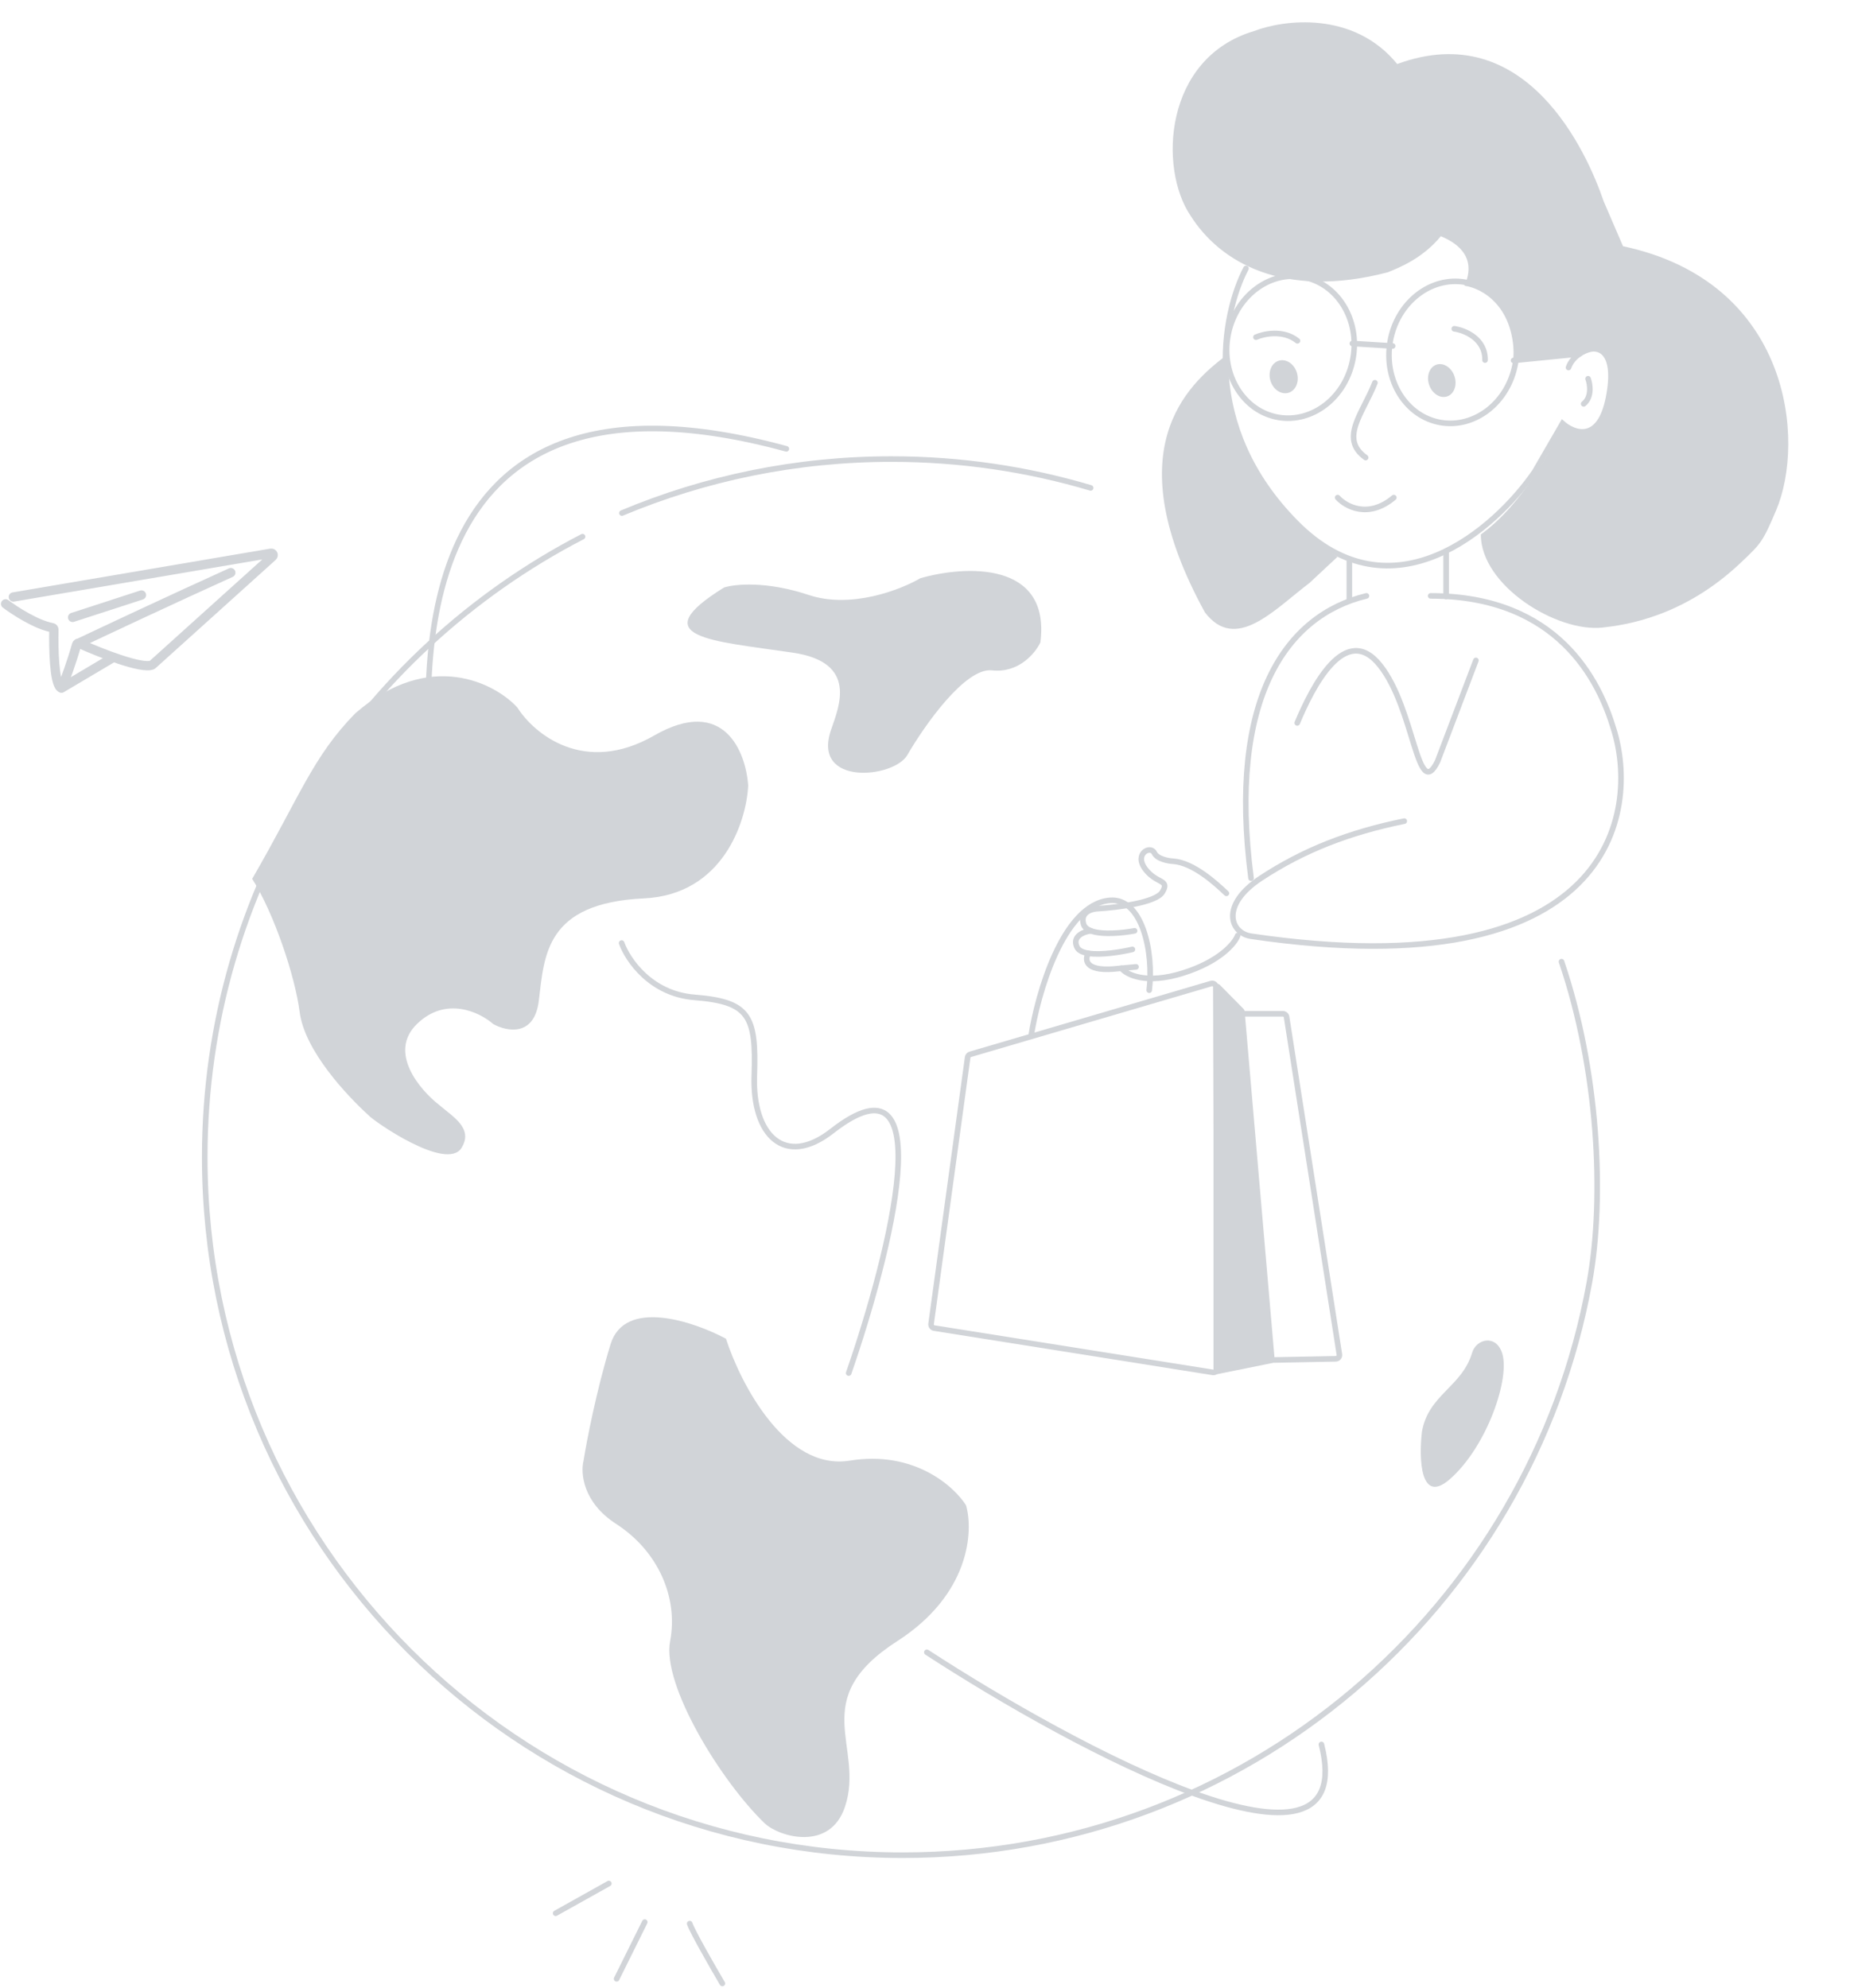<svg width="994" height="1068" viewBox="0 0 994 1068" fill="none" xmlns="http://www.w3.org/2000/svg">
<path d="M7.182 320.703L145.606 297.19C146.593 297.022 147.186 298.248 146.443 298.919L81.933 357.069C81.859 357.135 81.782 357.189 81.69 357.227C76.078 359.539 53.973 350.788 42.56 345.658C41.998 345.406 41.343 345.712 41.176 346.304C38.447 355.949 35.101 364.9 33.466 368.924C33.289 369.359 32.806 369.613 32.45 369.307C29.135 366.462 28.712 348.285 28.95 338.228C28.962 337.714 28.587 337.278 28.081 337.188C19.605 335.678 7.937 328.117 3.013 324.401" stroke="#D1D4D8" stroke-width="5" stroke-linecap="round"/>
<path d="M42.023 345.66C56.536 338.773 93.251 321.523 124.006 307.623" stroke="#D1D4D8" stroke-width="5" stroke-linecap="round"/>
<path d="M33.033 369.668L60.025 353.656" stroke="#D1D4D8" stroke-width="5" stroke-linecap="round"/>
<path d="M39.015 331.664L76.01 319.647" stroke="#D1D4D8" stroke-width="5" stroke-linecap="round"/>
<path d="M519.911 568.031L500.266 711.205C500.118 712.283 500.859 713.281 501.934 713.452L651.678 737.244C652.895 737.438 653.996 736.495 653.992 735.262L653.304 530.276C653.3 528.944 652.019 527.988 650.74 528.364L521.329 566.384C520.573 566.606 520.018 567.251 519.911 568.031Z" stroke="#D1D4D8" stroke-width="3"/>
<path d="M668.167 541.999L655.424 529.083C654.168 527.81 652 528.7 652 530.488V736.167C652 737.431 653.158 738.378 654.397 738.127L683.252 732.278C684.248 732.077 684.934 731.159 684.847 730.147L668.736 543.232C668.696 542.767 668.494 542.331 668.167 541.999Z" fill="#D1D4D8"/>
<path d="M669 544.613H689.295C690.281 544.613 691.119 545.331 691.271 546.304L719.646 727.644C719.833 728.842 718.92 729.929 717.708 729.953L683.322 730.613" stroke="#D1D4D8" stroke-width="3" stroke-linecap="round"/>
<path d="M554 556.613C557.427 534.353 570.948 485.947 596.193 483.675C613.921 482.079 619.949 512.027 617.467 531.919" stroke="#D1D4D8" stroke-width="3" stroke-linecap="round"/>
<path d="M334 506.613C337.218 515.56 349.544 533.92 373.102 535.787C402.55 538.121 406.412 545.589 405.285 577.796C404.159 610.004 421.772 627.329 447 607.613C506.5 561.113 478.5 672.613 456 737.613" stroke="#D1D4D8" stroke-width="3" stroke-linecap="round"/>
<path d="M313 288.297C192.42 350.646 110 476.504 110 621.613C110 828.72 277.894 996.613 485 996.613C669.176 996.613 822.341 863.84 854 688.789C862.352 642.613 858.6 574.213 839 516.613" stroke="#D1D4D8" stroke-width="3" stroke-linecap="round"/>
<path d="M586.001 262.1C552.094 252.024 516.179 246.613 479.001 246.613C427.652 246.613 378.715 256.934 334.148 275.613" stroke="#D1D4D8" stroke-width="3" stroke-linecap="round"/>
<path d="M327.122 1011.83L298.553 1027.8" stroke="#D1D4D8" stroke-width="3" stroke-linecap="round"/>
<path d="M370.572 1033.38C372.017 1037.67 382.872 1056.59 388.119 1065.52" stroke="#D1D4D8" stroke-width="3" stroke-linecap="round"/>
<path d="M346.421 1032.56C343.756 1037.94 335.241 1055.11 331.316 1063.02" stroke="#D1D4D8" stroke-width="3" stroke-linecap="round"/>
<path d="M454 970.613C445.988 994.613 419 986.947 411 979.613C387.5 957.113 355.548 905.147 360.048 881.647C364.548 858.147 353.548 833.147 331.048 818.647C313.048 807.047 311.881 791.147 313.548 784.647C315.215 774.147 320.448 746.947 328.048 722.147C335.648 697.347 372.548 709.814 390.048 719.147C397.881 743.314 422.148 790.247 456.548 784.647C490.948 779.047 512.548 798.314 519.048 808.647C523.048 822.48 521.248 856.447 482.048 881.647C433.048 913.147 464.837 938.151 454 970.613Z" fill="#D1D4D8"/>
<path d="M779 794.613C763 808.613 762.333 783.446 764 769.113C767.5 749.113 785.5 745.113 791 726.613C793.136 719.425 803.5 716.613 807 726.613C811.672 739.961 799 777.113 779 794.613Z" fill="#D1D4D8"/>
<path d="M248 616.614C240 629.614 200.5 602.114 198 599.114C186.5 588.614 163.683 564.544 161 543.614C158.5 524.115 147 490.115 135.5 472.115C161 428.115 168 406.448 191 383.115C231 348.315 266.333 367.281 278 380.114C286.833 394.114 313.9 416.714 351.5 395.114C389.1 373.514 400.833 404.114 402 422.114C401 441.447 388.4 480.614 346 482.614C293 485.114 292.5 513.114 289.5 537.614C287.1 557.214 272.167 554.114 265 550.114C257.833 543.78 239.6 534.914 224 550.114C208.4 565.314 225.5 585.447 236 593.614C243.333 599.947 254.472 606.097 248 616.614Z" fill="#D1D4D8"/>
<path d="M426 350.616C461.2 355.816 450.777 379.615 446.5 392.116C436.1 422.516 480.263 418.115 487.5 405.615C496.667 389.782 518.6 358.515 533 360.115C547.4 361.715 556.333 350.782 559 345.115C564.6 301.115 518.333 303.782 494.5 310.615C484 316.782 457.3 327.216 434.5 319.616C411.7 312.016 394.667 313.782 389 315.616C345.5 342.616 382 344.116 426 350.616Z" fill="#D1D4D8"/>
<path d="M232 420.615C226.5 356.282 218.999 185.613 422.5 241.115" stroke="#D1D4D8" stroke-width="3" stroke-linecap="round"/>
<path d="M498 887.613C577.667 939.447 731.6 1021.91 710 937.113" stroke="#D1D4D8" stroke-width="3" stroke-linecap="round"/>
<path d="M697 388.359C705.229 368.714 722.92 333.948 741.571 357.521C760.223 381.095 761.457 431.531 772.429 408.917L793 354.78" stroke="#D1D4D8" stroke-width="3" stroke-linecap="round"/>
<path d="M935.479 302.124C904.564 331.498 873.207 335.754 861.135 337.113C836.5 339.888 795.635 314.613 795.635 287.113C817.958 270.987 834.178 240.678 839.358 228.362C845.176 233.282 852.744 231.41 855.801 229.858C859.731 227.3 867.27 217.673 865.985 199.627C864.7 181.581 851.597 186.426 845.207 191.104L813.278 194.545C814.621 164.709 796.231 154.754 786.868 153.505C794.226 136.978 781.064 129.746 774.138 126.906C764.203 139.082 751.182 143.988 745.677 146.269C689.642 160.928 655.439 140.859 639.653 115.81C622.516 90.525 625.289 31.148 673.771 16.694C689.623 10.594 727.205 5.592 750.713 34.387C819.917 8.955 852.671 81.74 861.656 108.171L872.041 132.27C962.226 151.454 970.164 236.753 954.322 274.11C947.14 291.047 946.195 291.945 935.955 301.672L935.479 302.124Z" fill="#D1D4D8"/>
<path d="M768.684 320.111C837.184 320.111 859.314 365.863 866.995 391.611C881.034 436.038 866.995 531.611 672.226 502.941C660.997 501.288 655.497 486.196 677.495 471.736C700.501 456.612 724.997 447.112 754.501 441.112" stroke="#D1D4D8" stroke-width="3" stroke-linecap="round"/>
<path d="M734.183 320.113C691.183 330.521 659.498 374.934 672.185 471.737" stroke="#D1D4D8" stroke-width="3" stroke-linecap="round"/>
<path d="M602.561 520.147C605.301 523.616 615.753 528.989 635.64 522.728C655.526 516.467 663.499 506.683 665 502.574" stroke="#D1D4D8" stroke-width="3" stroke-linecap="round"/>
<path d="M584.749 512.117C582.857 515.394 582.87 521.674 598.059 520.578L602.561 520.149L610.39 519.404" stroke="#D1D4D8" stroke-width="3" stroke-linecap="round"/>
<path d="M586.122 500.031C582.467 500.488 575.863 502.888 578.681 508.836C579.532 510.631 581.782 511.64 584.749 512.116C591.617 513.218 602.328 511.468 608.433 510.01" stroke="#D1D4D8" stroke-width="3" stroke-linecap="round"/>
<path d="M658.951 479.901C653.189 474.438 641.16 463.441 630.356 462.659C627.615 462.528 621.743 461.446 620.177 458.158C618.22 454.049 609.216 458.55 615.284 466.768C621.352 474.986 628.79 472.246 624.484 479.29C621.039 484.926 600.213 487.508 590.23 488.095C586.707 488.161 580.169 489.935 582.205 496.509C582.709 498.137 584.135 499.271 586.122 500.031C592.16 502.342 603.373 501.209 609.608 500.031" stroke="#D1D4D8" stroke-width="3" stroke-linecap="round"/>
<path d="M647.425 329.015C599.763 242.122 637.031 207.206 659.457 190.495C656.808 256.298 701.135 288.114 718.635 299.114L703.635 313.114C684.5 327.614 664 350.614 647.425 329.015Z" fill="#D1D4D8"/>
<path d="M814.217 195.203C810.533 216.173 792.389 230.219 773.96 226.981C755.531 223.744 743.261 204.355 746.945 183.385C750.629 162.415 768.772 148.369 787.201 151.607C805.63 154.844 817.901 174.233 814.217 195.203Z" stroke="#D1D4D8" stroke-width="3"/>
<path d="M726.998 192.41C723.314 213.38 705.171 227.426 686.742 224.189C668.313 220.951 656.042 201.562 659.726 180.592C663.41 159.622 681.554 145.576 699.983 148.814C718.412 152.051 730.682 171.44 726.998 192.41Z" stroke="#D1D4D8" stroke-width="3"/>
<path d="M726.628 184.526L748.267 185.865" stroke="#D1D4D8" stroke-width="3" stroke-linecap="round"/>
<path d="M738.734 205.61C732.392 221.898 719.424 235.491 733.761 245.806" stroke="#D1D4D8" stroke-width="3" stroke-linecap="round"/>
<path d="M718.726 267.312C723.068 272.112 735.18 278.83 748.892 267.312" stroke="#D1D4D8" stroke-width="3" stroke-linecap="round"/>
<ellipse cx="689.715" cy="202.381" rx="7.419" ry="9" transform="rotate(-16.896 689.715 202.381)" fill="#D1D4D8"/>
<ellipse cx="774.675" cy="204.429" rx="7.191" ry="9" transform="rotate(-18.503 774.675 204.429)" fill="#D1D4D8"/>
<path d="M853.27 203.453C854.371 206.431 855.438 213.301 850.897 216.958" stroke="#D1D4D8" stroke-width="3" stroke-linecap="round"/>
<path d="M669.466 144.224C656.551 168.871 644.935 229.09 696.51 281.029C748.085 332.969 803.374 284.256 824.571 253.407L839.563 227.5C845.79 233.003 859.445 237.954 864.256 213.74C869.066 189.525 859.574 186.234 854.227 187.615C851.328 188.266 844.976 191.141 842.757 197.433" stroke="#D1D4D8" stroke-width="3" stroke-linecap="round"/>
<path d="M813.23 193.637L848.653 190.115" stroke="#D1D4D8" stroke-width="3" stroke-linecap="round"/>
<path d="M781.371 176.622C786.964 177.419 798.101 181.898 797.908 193.44" stroke="#D1D4D8" stroke-width="3" stroke-linecap="round"/>
<path d="M674.816 181.133C679.084 179.257 689.518 177.021 697.116 183.081" stroke="#D1D4D8" stroke-width="3" stroke-linecap="round"/>
<path d="M777 320.416V296.613" stroke="#D1D4D8" stroke-width="3" stroke-linecap="round"/>
<path d="M725.004 301.48L724.999 322.612" stroke="#D1D4D8" stroke-width="3" stroke-linecap="round"/>
</svg>
